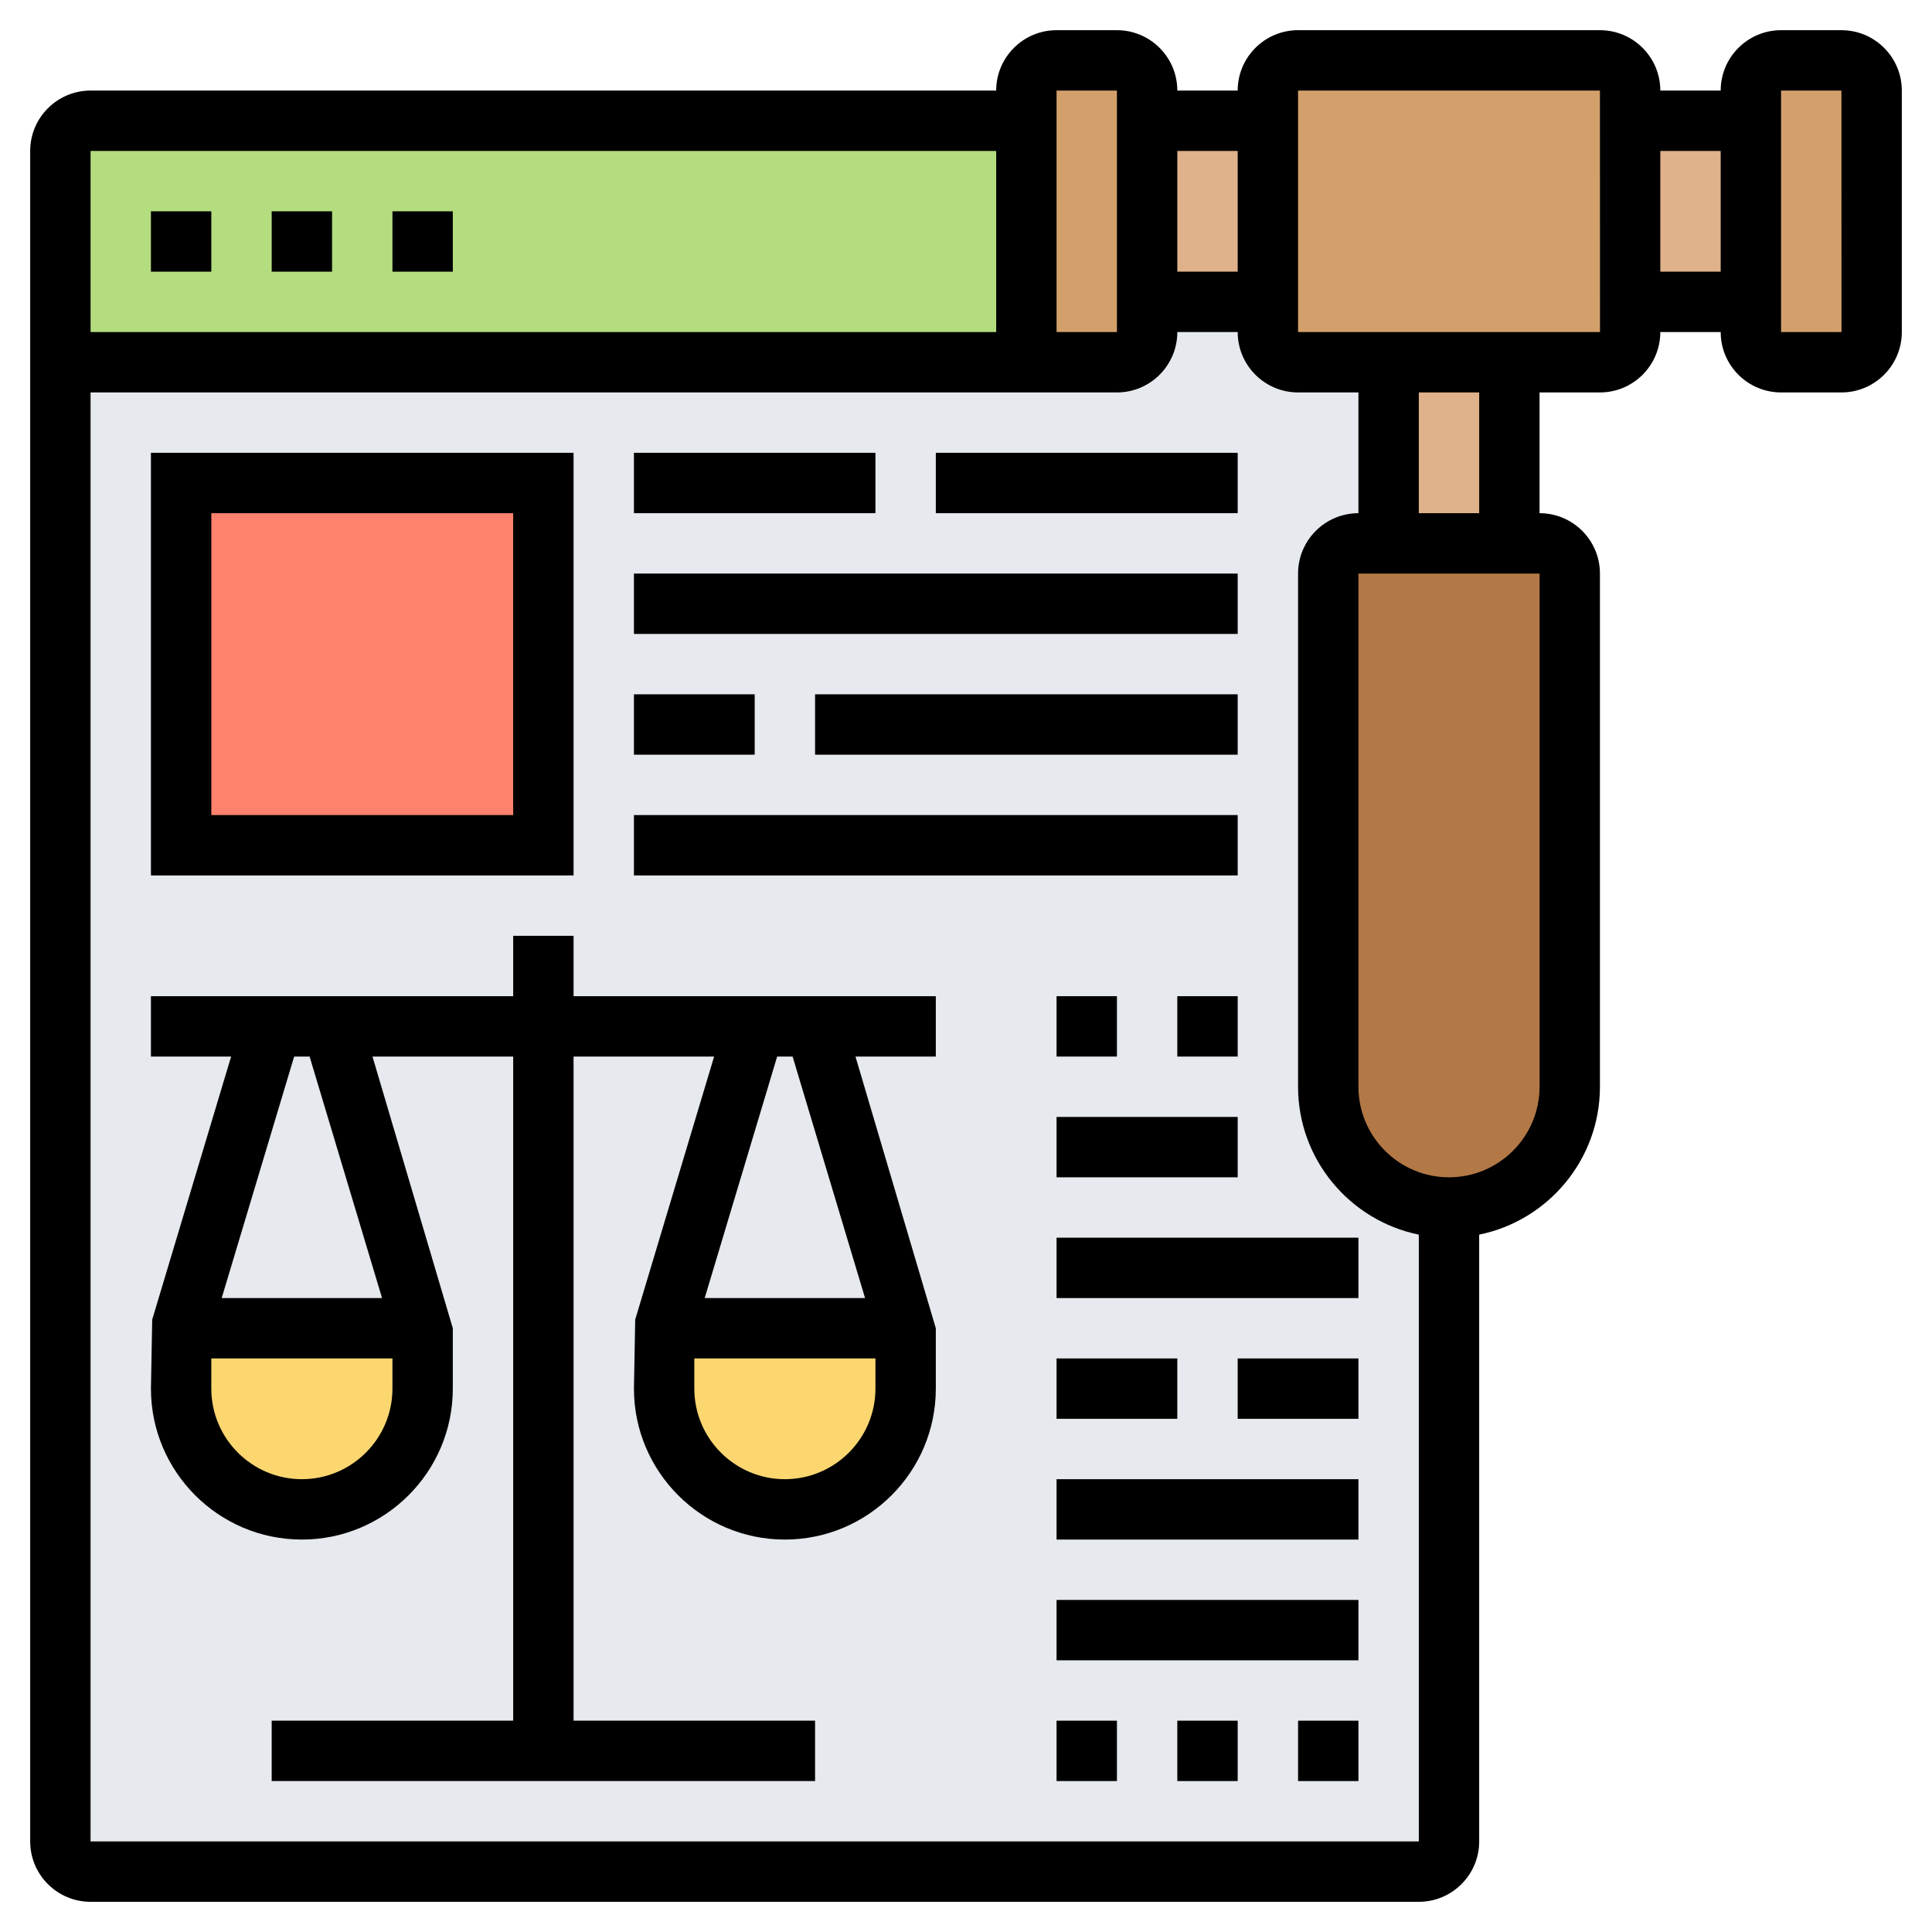 <svg id="_x33_0" enable-background="new 0 0 64 64" height="512" viewBox="0 0 64 64" width="512" xmlns="http://www.w3.org/2000/svg"><g><g><g><path d="m44 36v-12-5c0-.55.45-1 1-1h1v-6h-3c-.55 0-1-.45-1-1v-1h-4v1c0 .55-.45 1-1 1h-2-33v49c0 .55.45 1 1 1h44c.55 0 1-.45 1-1v-21c-2.21 0-4-1.79-4-4z" fill="#e6e9ed"/></g><g><path d="m14 44v2c0 2.21-1.79 4-4 4-1.1 0-2.1-.45-2.83-1.17-.72-.73-1.17-1.73-1.17-2.83v-2z" fill="#fcd770"/></g><g><path d="m30 44v2c0 2.21-1.79 4-4 4-1.1 0-2.1-.45-2.83-1.17-.72-.73-1.17-1.73-1.17-2.83v-2z" fill="#fcd770"/></g><g><path d="m18 24v4h-12v-12h12z" fill="#ff826e"/></g><g><path d="m2 12v-7c0-.55.45-1 1-1h31v7c0 .55.45 1 1 1z" fill="#b4dd7f"/></g><g><path d="m54 10v1c0 .55-.45 1-1 1h-3-4-3c-.55 0-1-.45-1-1v-1-6-1c0-.55.45-1 1-1h10c.55 0 1 .45 1 1v1z" fill="#d3a06c"/></g><g><path d="m38 10v1c0 .55-.45 1-1 1h-2c-.55 0-1-.45-1-1v-7-1c0-.55.45-1 1-1h2c.55 0 1 .45 1 1v1z" fill="#d3a06c"/></g><g><path d="m62 3v8c0 .55-.45 1-1 1h-2c-.55 0-1-.45-1-1v-1-6-1c0-.55.45-1 1-1h2c.55 0 1 .45 1 1z" fill="#d3a06c"/></g><g><path d="m38 4h4v6h-4z" fill="#dfb28b"/></g><g><path d="m54 4h4v6h-4z" fill="#dfb28b"/></g><g><path d="m46 12h4v6h-4z" fill="#dfb28b"/></g><g><path d="m52 19v17c0 2.21-1.79 4-4 4s-4-1.79-4-4v-12-5c0-.55.45-1 1-1h1 4 1c.55 0 1 .45 1 1z" fill="#b27946"/></g></g><g><path d="m61 1h-2c-1.103 0-2 .897-2 2h-2c0-1.103-.897-2-2-2h-10c-1.103 0-2 .897-2 2h-2c0-1.103-.897-2-2-2h-2c-1.103 0-2 .897-2 2h-30c-1.103 0-2 .897-2 2v56c0 1.103.897 2 2 2h44c1.103 0 2-.897 2-2v-20.101c2.279-.465 4-2.484 4-4.899v-17c0-1.103-.897-2-2-2v-4h2c1.103 0 2-.897 2-2h2c0 1.103.897 2 2 2h2c1.103 0 2-.897 2-2v-8c0-1.103-.897-2-2-2zm-20 4v4h-2v-4zm-6-2h2v8h-2zm-2 2v6h-30v-6zm-30 56v-48h34c1.103 0 2-.897 2-2h2c0 1.103.897 2 2 2h2v4c-1.103 0-2 .897-2 2v17c0 2.414 1.721 4.434 4 4.899v20.101zm48-25c0 1.654-1.346 3-3 3s-3-1.346-3-3v-17h6zm-2-19h-2v-4h2zm-6-6v-8h10l.002 8zm12-2v-4h2v4zm4 2v-8h2l.002 8z"/><path d="m5 7h2v2h-2z"/><path d="m9 7h2v2h-2z"/><path d="m13 7h2v2h-2z"/><path d="m43 57h2v2h-2z"/><path d="m39 57h2v2h-2z"/><path d="m35 57h2v2h-2z"/><path d="m19 31h-2v2h-12v2h2.656l-2.614 8.713-.042 2.287c0 2.757 2.243 5 5 5s5-2.243 5-5v-2l-2.661-9h4.661v22h-8v2h18v-2h-8v-22h4.656l-2.614 8.713-.042 2.287c0 2.757 2.243 5 5 5s5-2.243 5-5v-2l-2.661-9h2.661v-2h-12zm-9 18c-1.654 0-3-1.346-3-3v-1h6v1c0 1.654-1.346 3-3 3zm2.656-6h-5.312l2.4-8h.512zm13.344 6c-1.654 0-3-1.346-3-3v-1h6v1c0 1.654-1.346 3-3 3zm2.656-6h-5.312l2.4-8h.512z"/><path d="m35 53h10v2h-10z"/><path d="m35 49h10v2h-10z"/><path d="m35 45h4v2h-4z"/><path d="m41 45h4v2h-4z"/><path d="m35 41h10v2h-10z"/><path d="m35 37h6v2h-6z"/><path d="m35 33h2v2h-2z"/><path d="m39 33h2v2h-2z"/><path d="m19 15h-14v14h14zm-2 12h-10v-10h10z"/><path d="m21 27h20v2h-20z"/><path d="m21 23h4v2h-4z"/><path d="m27 23h14v2h-14z"/><path d="m21 19h20v2h-20z"/><path d="m21 15h8v2h-8z"/><path d="m31 15h10v2h-10z"/></g></g></svg>